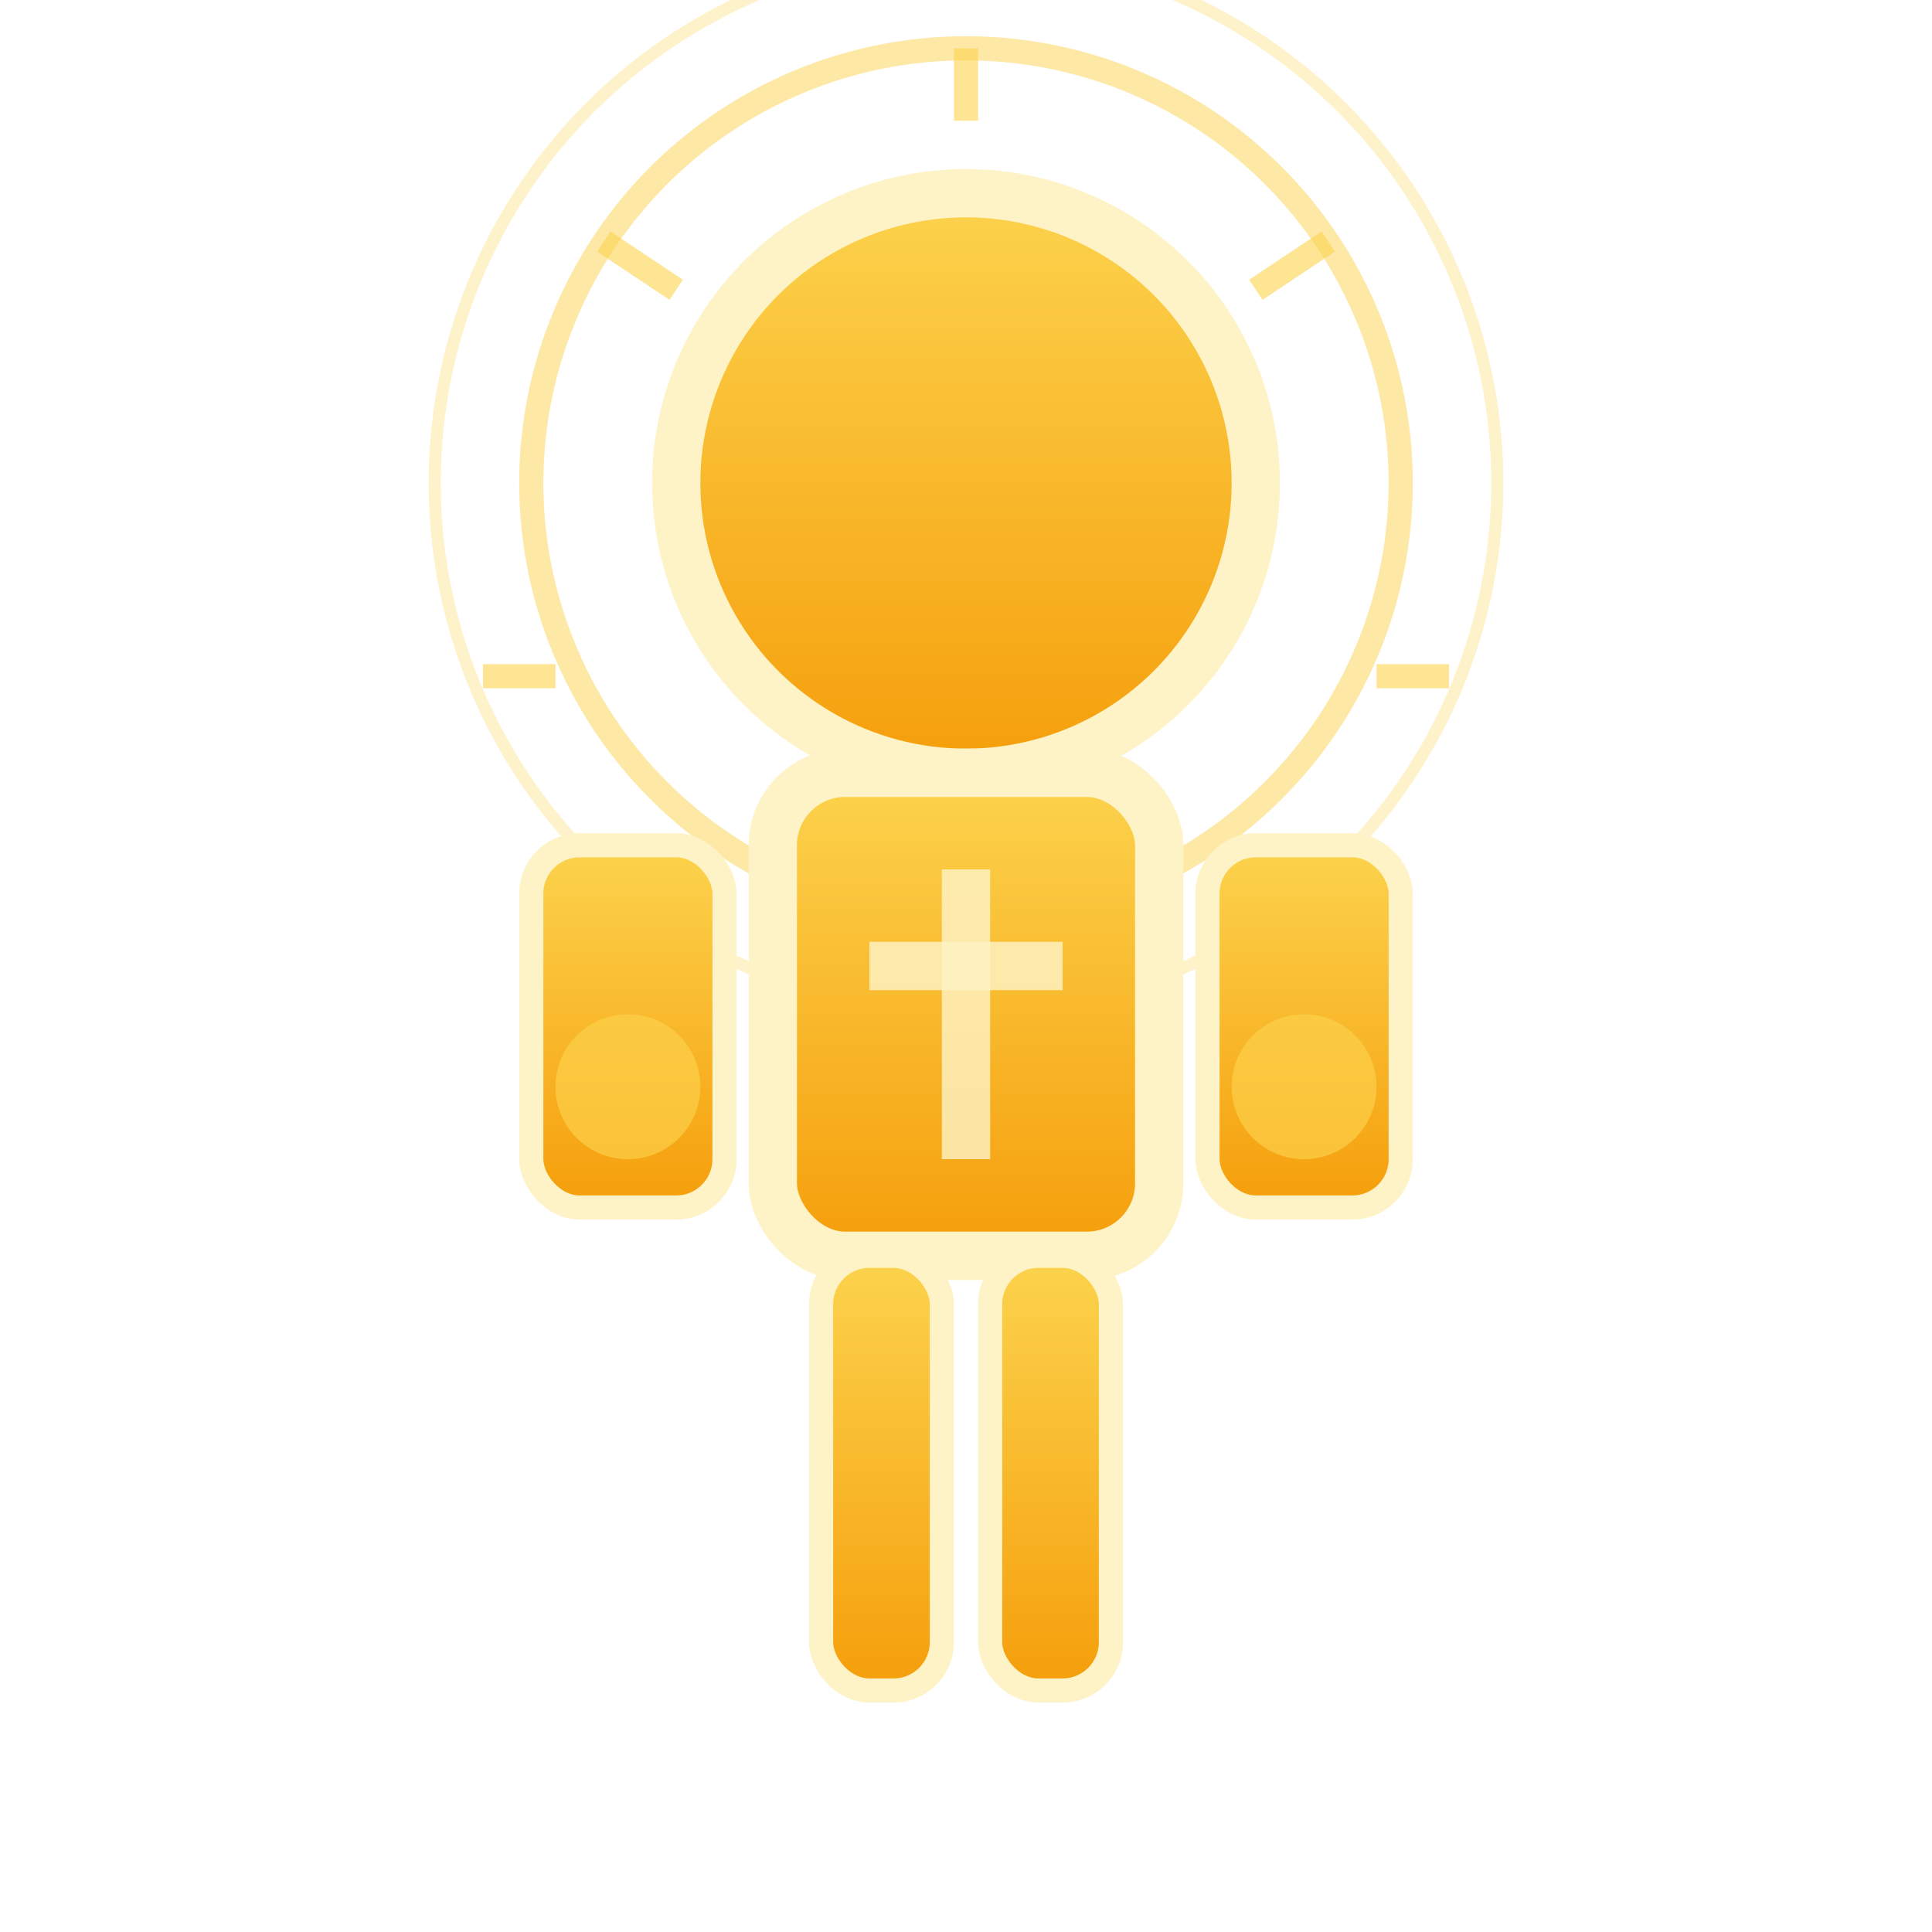<svg xmlns="http://www.w3.org/2000/svg" viewBox="0 0 80 80" width="80" height="80">
  <defs>
    <linearGradient id="luminaGradient" x1="0%" y1="0%" x2="0%" y2="100%">
      <stop offset="0%" style="stop-color:#FCD34D;stop-opacity:1" />
      <stop offset="100%" style="stop-color:#F59E0B;stop-opacity:1" />
    </linearGradient>
    <filter id="luminaGlow">
      <feGaussianBlur stdDeviation="3" result="coloredBlur"/>
      <feMerge> 
        <feMergeNode in="coloredBlur"/>
        <feMergeNode in="SourceGraphic"/>
      </feMerge>
    </filter>
  </defs>
  
  <!-- Lumina figure -->
  <g transform="translate(40, 40)">
    <!-- Head with radiant glow -->
    <circle cx="0" cy="-20" r="12" fill="url(#luminaGradient)" stroke="#FEF3C7" stroke-width="2" filter="url(#luminaGlow)"/>
    <!-- Light crown/halo -->
    <circle cx="0" cy="-20" r="18" fill="none" stroke="#FCD34D" stroke-width="1" opacity="0.5"/>
    <circle cx="0" cy="-20" r="22" fill="none" stroke="#FCD34D" stroke-width="0.5" opacity="0.3"/>
    
    <!-- Body with light patterns -->
    <rect x="-8" y="-8" width="16" height="20" rx="3" fill="url(#luminaGradient)" stroke="#FEF3C7" stroke-width="2" filter="url(#luminaGlow)"/>
    
    <!-- Arms with energy -->
    <rect x="-18" y="-5" width="8" height="15" rx="2" fill="url(#luminaGradient)" stroke="#FEF3C7" stroke-width="1"/>
    <rect x="10" y="-5" width="8" height="15" rx="2" fill="url(#luminaGradient)" stroke="#FEF3C7" stroke-width="1"/>
    
    <!-- Energy orbs on hands -->
    <circle cx="-14" cy="5" r="3" fill="#FCD34D" opacity="0.8" filter="url(#luminaGlow)"/>
    <circle cx="14" cy="5" r="3" fill="#FCD34D" opacity="0.8" filter="url(#luminaGlow)"/>
    
    <!-- Legs -->
    <rect x="-6" y="12" width="5" height="18" rx="2" fill="url(#luminaGradient)" stroke="#FEF3C7" stroke-width="1"/>
    <rect x="1" y="12" width="5" height="18" rx="2" fill="url(#luminaGradient)" stroke="#FEF3C7" stroke-width="1"/>
    
    <!-- Light patterns on body -->
    <path d="M0 -4 L0 8" stroke="#FEF3C7" stroke-width="2" opacity="0.8"/>
    <path d="M-4 0 L4 0" stroke="#FEF3C7" stroke-width="2" opacity="0.8"/>
    
    <!-- Radiating light rays -->
    <path d="M0 -35 L0 -38" stroke="#FCD34D" stroke-width="1" opacity="0.6"/>
    <path d="M12 -28 L15 -30" stroke="#FCD34D" stroke-width="1" opacity="0.6"/>
    <path d="M-12 -28 L-15 -30" stroke="#FCD34D" stroke-width="1" opacity="0.6"/>
    <path d="M17 -12 L20 -12" stroke="#FCD34D" stroke-width="1" opacity="0.6"/>
    <path d="M-17 -12 L-20 -12" stroke="#FCD34D" stroke-width="1" opacity="0.6"/>
  </g>
</svg>